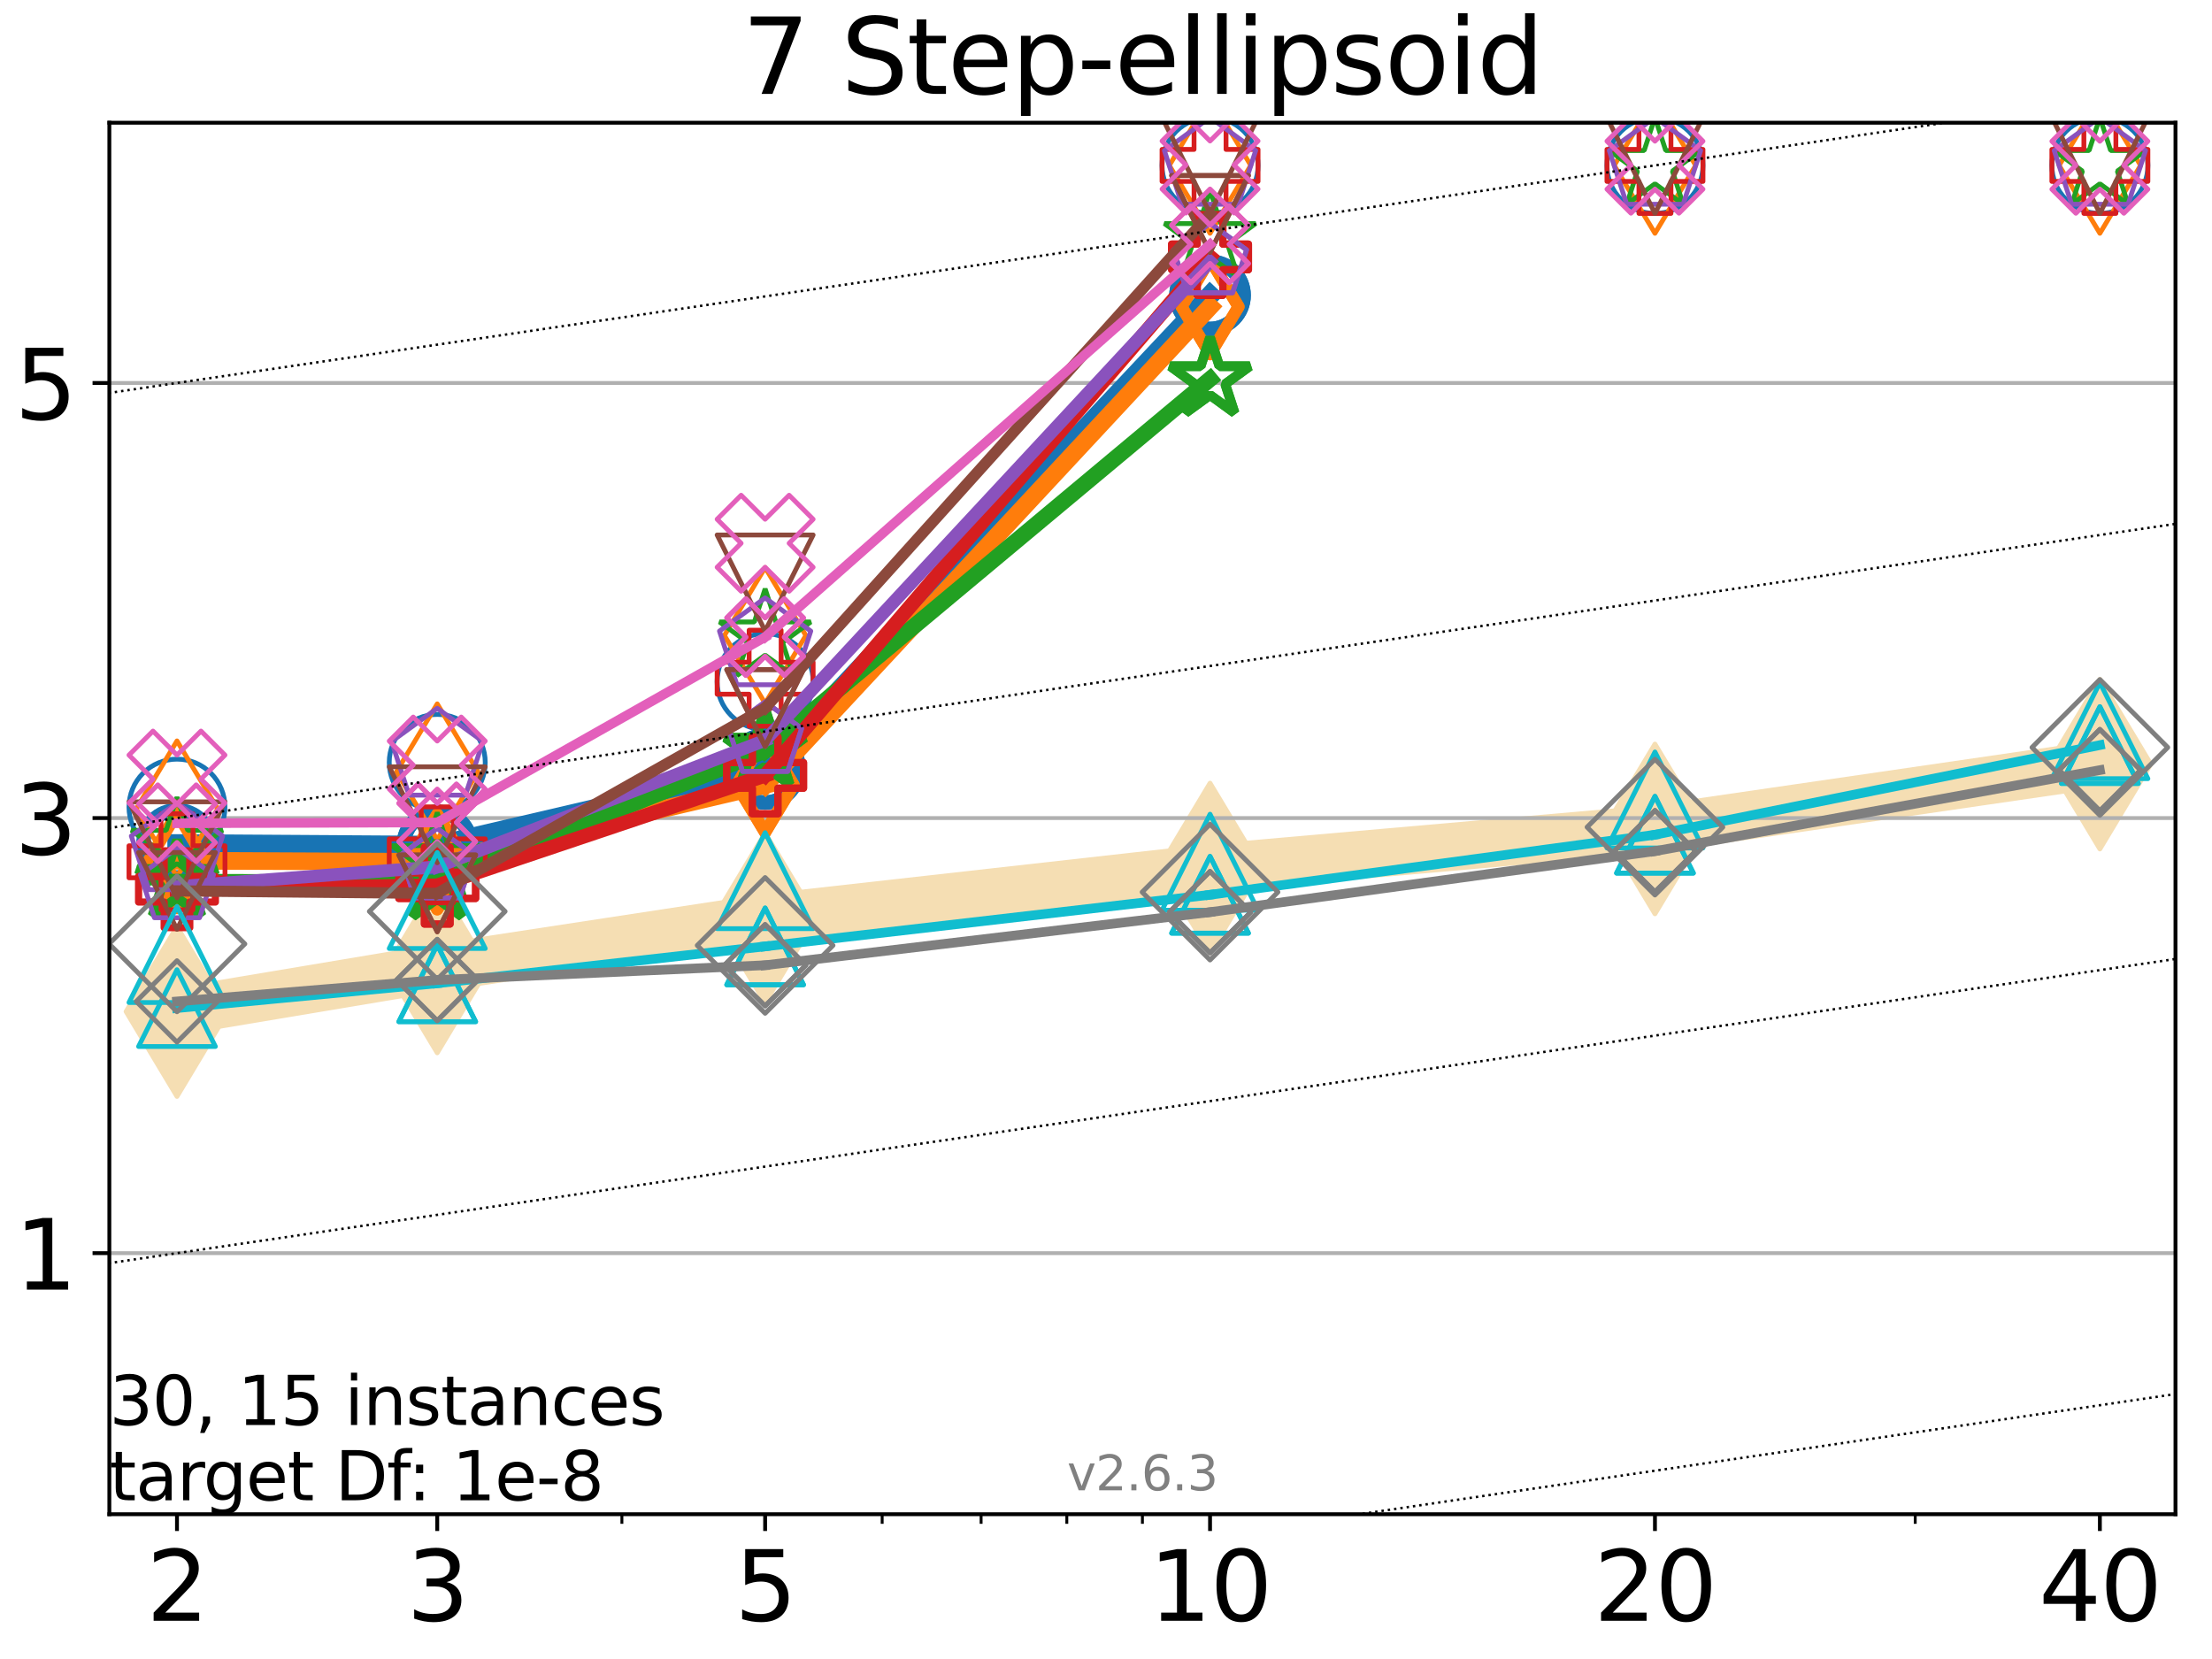 <?xml version="1.0" encoding="utf-8" standalone="no"?>
<!DOCTYPE svg PUBLIC "-//W3C//DTD SVG 1.1//EN"
  "http://www.w3.org/Graphics/SVG/1.1/DTD/svg11.dtd">
<svg xmlns:xlink="http://www.w3.org/1999/xlink" width="460.8pt" height="345.6pt" viewBox="0 0 460.8 345.6" xmlns="http://www.w3.org/2000/svg" version="1.1">
 <defs>
  <style type="text/css">*{stroke-linejoin: round; stroke-linecap: butt}</style>
 </defs>
 <g id="figure_1">
  <g id="patch_1">
   <path d="M 0 345.6 
L 460.8 345.6 
L 460.8 0 
L 0 0 
z
" style="fill: #ffffff"/>
  </g>
  <g id="axes_1">
   <g id="patch_2">
    <path d="M 22.78 315.44 
L 453.192 315.44 
L 453.192 25.56 
L 22.78 25.56 
z
" style="fill: #ffffff"/>
   </g>
   <g id="line2d_1">
    <path d="M 36.868 210.725 
L 91.085 201.641 
L 159.39 191.216 
L 252.074 180.826 
L 344.758 172.686 
L 437.443 159.18 
" clip-path="url(#p1c513822ce)" style="fill: none; stroke: #f5deb3; stroke-width: 10; stroke-linecap: square"/>
    <defs>
     <path id="mb905092d47" d="M -0 17.678 
L 10.607 0 
L 0 -17.678 
L -10.607 -0 
z
" style="stroke: #f5deb3; stroke-linejoin: miter"/>
    </defs>
    <g clip-path="url(#p1c513822ce)">
     <use xlink:href="#mb905092d47" x="36.868" y="210.725" style="fill: #f5deb3; stroke: #f5deb3; stroke-linejoin: miter"/>
     <use xlink:href="#mb905092d47" x="91.085" y="201.641" style="fill: #f5deb3; stroke: #f5deb3; stroke-linejoin: miter"/>
     <use xlink:href="#mb905092d47" x="159.39" y="191.216" style="fill: #f5deb3; stroke: #f5deb3; stroke-linejoin: miter"/>
     <use xlink:href="#mb905092d47" x="252.074" y="180.826" style="fill: #f5deb3; stroke: #f5deb3; stroke-linejoin: miter"/>
     <use xlink:href="#mb905092d47" x="344.758" y="172.686" style="fill: #f5deb3; stroke: #f5deb3; stroke-linejoin: miter"/>
     <use xlink:href="#mb905092d47" x="437.443" y="159.18" style="fill: #f5deb3; stroke: #f5deb3; stroke-linejoin: miter"/>
    </g>
   </g>
   <g id="matplotlib.axis_1">
    <g id="xtick_1">
     <g id="line2d_2">
      <defs>
       <path id="me131fc913e" d="M 0 0 
L 0 3.5 
" style="stroke: #000000; stroke-width: 0.8"/>
      </defs>
      <g>
       <use xlink:href="#me131fc913e" x="36.868" y="315.44" style="stroke: #000000; stroke-width: 0.8"/>
      </g>
     </g>
     <g id="text_1">
      <!-- 2 -->
      <g transform="translate(30.506 337.637) scale(0.2 -0.2)">
       <defs>
        <path id="DejaVuSans-32" d="M 1228 531 
L 3431 531 
L 3431 0 
L 469 0 
L 469 531 
Q 828 903 1448 1529 
Q 2069 2156 2228 2338 
Q 2531 2678 2651 2914 
Q 2772 3150 2772 3378 
Q 2772 3750 2511 3984 
Q 2250 4219 1831 4219 
Q 1534 4219 1204 4116 
Q 875 4013 500 3803 
L 500 4441 
Q 881 4594 1212 4672 
Q 1544 4750 1819 4750 
Q 2544 4750 2975 4387 
Q 3406 4025 3406 3419 
Q 3406 3131 3298 2873 
Q 3191 2616 2906 2266 
Q 2828 2175 2409 1742 
Q 1991 1309 1228 531 
z
" transform="scale(0.016)"/>
       </defs>
       <use xlink:href="#DejaVuSans-32"/>
      </g>
     </g>
    </g>
    <g id="xtick_2">
     <g id="line2d_3">
      <g>
       <use xlink:href="#me131fc913e" x="91.085" y="315.44" style="stroke: #000000; stroke-width: 0.8"/>
      </g>
     </g>
     <g id="text_2">
      <!-- 3 -->
      <g transform="translate(84.723 337.637) scale(0.2 -0.2)">
       <defs>
        <path id="DejaVuSans-33" d="M 2597 2516 
Q 3050 2419 3304 2112 
Q 3559 1806 3559 1356 
Q 3559 666 3084 287 
Q 2609 -91 1734 -91 
Q 1441 -91 1130 -33 
Q 819 25 488 141 
L 488 750 
Q 750 597 1062 519 
Q 1375 441 1716 441 
Q 2309 441 2620 675 
Q 2931 909 2931 1356 
Q 2931 1769 2642 2001 
Q 2353 2234 1838 2234 
L 1294 2234 
L 1294 2753 
L 1863 2753 
Q 2328 2753 2575 2939 
Q 2822 3125 2822 3475 
Q 2822 3834 2567 4026 
Q 2313 4219 1838 4219 
Q 1578 4219 1281 4162 
Q 984 4106 628 3988 
L 628 4550 
Q 988 4650 1302 4700 
Q 1616 4750 1894 4750 
Q 2613 4750 3031 4423 
Q 3450 4097 3450 3541 
Q 3450 3153 3228 2886 
Q 3006 2619 2597 2516 
z
" transform="scale(0.016)"/>
       </defs>
       <use xlink:href="#DejaVuSans-33"/>
      </g>
     </g>
    </g>
    <g id="xtick_3">
     <g id="line2d_4">
      <g>
       <use xlink:href="#me131fc913e" x="159.39" y="315.44" style="stroke: #000000; stroke-width: 0.8"/>
      </g>
     </g>
     <g id="text_3">
      <!-- 5 -->
      <g transform="translate(153.028 337.637) scale(0.2 -0.2)">
       <defs>
        <path id="DejaVuSans-35" d="M 691 4666 
L 3169 4666 
L 3169 4134 
L 1269 4134 
L 1269 2991 
Q 1406 3038 1543 3061 
Q 1681 3084 1819 3084 
Q 2600 3084 3056 2656 
Q 3513 2228 3513 1497 
Q 3513 744 3044 326 
Q 2575 -91 1722 -91 
Q 1428 -91 1123 -41 
Q 819 9 494 109 
L 494 744 
Q 775 591 1075 516 
Q 1375 441 1709 441 
Q 2250 441 2565 725 
Q 2881 1009 2881 1497 
Q 2881 1984 2565 2268 
Q 2250 2553 1709 2553 
Q 1456 2553 1204 2497 
Q 953 2441 691 2322 
L 691 4666 
z
" transform="scale(0.016)"/>
       </defs>
       <use xlink:href="#DejaVuSans-35"/>
      </g>
     </g>
    </g>
    <g id="xtick_4">
     <g id="line2d_5">
      <g>
       <use xlink:href="#me131fc913e" x="252.074" y="315.44" style="stroke: #000000; stroke-width: 0.8"/>
      </g>
     </g>
     <g id="text_4">
      <!-- 10 -->
      <g transform="translate(239.349 337.637) scale(0.2 -0.2)">
       <defs>
        <path id="DejaVuSans-31" d="M 794 531 
L 1825 531 
L 1825 4091 
L 703 3866 
L 703 4441 
L 1819 4666 
L 2450 4666 
L 2450 531 
L 3481 531 
L 3481 0 
L 794 0 
L 794 531 
z
" transform="scale(0.016)"/>
        <path id="DejaVuSans-30" d="M 2034 4250 
Q 1547 4250 1301 3770 
Q 1056 3291 1056 2328 
Q 1056 1369 1301 889 
Q 1547 409 2034 409 
Q 2525 409 2770 889 
Q 3016 1369 3016 2328 
Q 3016 3291 2770 3770 
Q 2525 4250 2034 4250 
z
M 2034 4750 
Q 2819 4750 3233 4129 
Q 3647 3509 3647 2328 
Q 3647 1150 3233 529 
Q 2819 -91 2034 -91 
Q 1250 -91 836 529 
Q 422 1150 422 2328 
Q 422 3509 836 4129 
Q 1250 4750 2034 4750 
z
" transform="scale(0.016)"/>
       </defs>
       <use xlink:href="#DejaVuSans-31"/>
       <use xlink:href="#DejaVuSans-30" x="63.623"/>
      </g>
     </g>
    </g>
    <g id="xtick_5">
     <g id="line2d_6">
      <g>
       <use xlink:href="#me131fc913e" x="344.758" y="315.44" style="stroke: #000000; stroke-width: 0.8"/>
      </g>
     </g>
     <g id="text_5">
      <!-- 20 -->
      <g transform="translate(332.033 337.637) scale(0.2 -0.2)">
       <use xlink:href="#DejaVuSans-32"/>
       <use xlink:href="#DejaVuSans-30" x="63.623"/>
      </g>
     </g>
    </g>
    <g id="xtick_6">
     <g id="line2d_7">
      <g>
       <use xlink:href="#me131fc913e" x="437.443" y="315.44" style="stroke: #000000; stroke-width: 0.8"/>
      </g>
     </g>
     <g id="text_6">
      <!-- 40 -->
      <g transform="translate(424.718 337.637) scale(0.2 -0.2)">
       <defs>
        <path id="DejaVuSans-34" d="M 2419 4116 
L 825 1625 
L 2419 1625 
L 2419 4116 
z
M 2253 4666 
L 3047 4666 
L 3047 1625 
L 3713 1625 
L 3713 1100 
L 3047 1100 
L 3047 0 
L 2419 0 
L 2419 1100 
L 313 1100 
L 313 1709 
L 2253 4666 
z
" transform="scale(0.016)"/>
       </defs>
       <use xlink:href="#DejaVuSans-34"/>
       <use xlink:href="#DejaVuSans-30" x="63.623"/>
      </g>
     </g>
    </g>
    <g id="xtick_7">
     <g id="line2d_8">
      <defs>
       <path id="m5e07e4f5fb" d="M 0 0 
L 0 2 
" style="stroke: #000000; stroke-width: 0.6"/>
      </defs>
      <g>
       <use xlink:href="#m5e07e4f5fb" x="129.552" y="315.44" style="stroke: #000000; stroke-width: 0.6"/>
      </g>
     </g>
    </g>
    <g id="xtick_8">
     <g id="line2d_9">
      <g>
       <use xlink:href="#m5e07e4f5fb" x="183.769" y="315.44" style="stroke: #000000; stroke-width: 0.6"/>
      </g>
     </g>
    </g>
    <g id="xtick_9">
     <g id="line2d_10">
      <g>
       <use xlink:href="#m5e07e4f5fb" x="204.381" y="315.44" style="stroke: #000000; stroke-width: 0.6"/>
      </g>
     </g>
    </g>
    <g id="xtick_10">
     <g id="line2d_11">
      <g>
       <use xlink:href="#m5e07e4f5fb" x="222.237" y="315.44" style="stroke: #000000; stroke-width: 0.6"/>
      </g>
     </g>
    </g>
    <g id="xtick_11">
     <g id="line2d_12">
      <g>
       <use xlink:href="#m5e07e4f5fb" x="237.986" y="315.44" style="stroke: #000000; stroke-width: 0.6"/>
      </g>
     </g>
    </g>
    <g id="xtick_12">
     <g id="line2d_13">
      <g>
       <use xlink:href="#m5e07e4f5fb" x="398.975" y="315.44" style="stroke: #000000; stroke-width: 0.6"/>
      </g>
     </g>
    </g>
   </g>
   <g id="matplotlib.axis_2">
    <g id="ytick_1">
     <g id="line2d_14">
      <path d="M 22.78 261.057 
L 453.192 261.057 
" clip-path="url(#p1c513822ce)" style="fill: none; stroke: #b0b0b0; stroke-width: 0.8; stroke-linecap: square"/>
     </g>
     <g id="line2d_15">
      <defs>
       <path id="m2b46c79192" d="M 0 0 
L -3.5 0 
" style="stroke: #000000; stroke-width: 0.8"/>
      </defs>
      <g>
       <use xlink:href="#m2b46c79192" x="22.78" y="261.057" style="stroke: #000000; stroke-width: 0.8"/>
      </g>
     </g>
     <g id="text_7">
      <!-- 1 -->
      <g transform="translate(3.055 268.655) scale(0.2 -0.2)">
       <use xlink:href="#DejaVuSans-31"/>
      </g>
     </g>
    </g>
    <g id="ytick_2">
     <g id="line2d_16">
      <path d="M 22.78 170.418 
L 453.192 170.418 
" clip-path="url(#p1c513822ce)" style="fill: none; stroke: #b0b0b0; stroke-width: 0.8; stroke-linecap: square"/>
     </g>
     <g id="line2d_17">
      <g>
       <use xlink:href="#m2b46c79192" x="22.78" y="170.418" style="stroke: #000000; stroke-width: 0.8"/>
      </g>
     </g>
     <g id="text_8">
      <!-- 3 -->
      <g transform="translate(3.055 178.016) scale(0.2 -0.2)">
       <use xlink:href="#DejaVuSans-33"/>
      </g>
     </g>
    </g>
    <g id="ytick_3">
     <g id="line2d_18">
      <path d="M 22.78 79.779 
L 453.192 79.779 
" clip-path="url(#p1c513822ce)" style="fill: none; stroke: #b0b0b0; stroke-width: 0.8; stroke-linecap: square"/>
     </g>
     <g id="line2d_19">
      <g>
       <use xlink:href="#m2b46c79192" x="22.78" y="79.779" style="stroke: #000000; stroke-width: 0.8"/>
      </g>
     </g>
     <g id="text_9">
      <!-- 5 -->
      <g transform="translate(3.055 87.377) scale(0.2 -0.2)">
       <use xlink:href="#DejaVuSans-35"/>
      </g>
     </g>
    </g>
   </g>
   <g id="line2d_20">
    <path d="M 36.868 175.777 
L 91.085 176.115 
" clip-path="url(#p1c513822ce)" style="fill: none; stroke: #1874b4; stroke-width: 4; stroke-linecap: square"/>
    <defs>
     <path id="mc966e27b09" d="M 0 7 
C 1.856 7 3.637 6.262 4.95 4.95 
C 6.262 3.637 7 1.856 7 0 
C 7 -1.856 6.262 -3.637 4.95 -4.95 
C 3.637 -6.262 1.856 -7 0 -7 
C -1.856 -7 -3.637 -6.262 -4.95 -4.95 
C -6.262 -3.637 -7 -1.856 -7 0 
C -7 1.856 -6.262 3.637 -4.95 4.95 
C -3.637 6.262 -1.856 7 0 7 
z
" style="stroke: #1874b4; stroke-width: 3"/>
    </defs>
    <g clip-path="url(#p1c513822ce)">
     <use xlink:href="#mc966e27b09" x="36.868" y="175.777" style="fill-opacity: 0; stroke: #1874b4; stroke-width: 3"/>
     <use xlink:href="#mc966e27b09" x="91.085" y="176.115" style="fill-opacity: 0; stroke: #1874b4; stroke-width: 3"/>
    </g>
   </g>
   <g id="line2d_21">
    <path d="M 91.085 176.115 
L 159.39 160.177 
" clip-path="url(#p1c513822ce)" style="fill: none; stroke: #1874b4; stroke-width: 4; stroke-linecap: square"/>
    <g clip-path="url(#p1c513822ce)">
     <use xlink:href="#mc966e27b09" x="91.085" y="176.115" style="fill-opacity: 0; stroke: #1874b4; stroke-width: 3"/>
     <use xlink:href="#mc966e27b09" x="159.39" y="160.177" style="fill-opacity: 0; stroke: #1874b4; stroke-width: 3"/>
    </g>
   </g>
   <g id="line2d_22">
    <path d="M 159.39 160.177 
L 252.074 61.518 
" clip-path="url(#p1c513822ce)" style="fill: none; stroke: #1874b4; stroke-width: 4; stroke-linecap: square"/>
    <g clip-path="url(#p1c513822ce)">
     <use xlink:href="#mc966e27b09" x="159.39" y="160.177" style="fill-opacity: 0; stroke: #1874b4; stroke-width: 3"/>
     <use xlink:href="#mc966e27b09" x="252.074" y="61.518" style="fill-opacity: 0; stroke: #1874b4; stroke-width: 3"/>
    </g>
   </g>
   <g id="line2d_23">
    <path d="M 252.074 61.518 
" clip-path="url(#p1c513822ce)" style="fill: none; stroke: #1874b4; stroke-width: 4; stroke-linecap: square"/>
    <g clip-path="url(#p1c513822ce)">
     <use xlink:href="#mc966e27b09" x="252.074" y="61.518" style="fill-opacity: 0; stroke: #1874b4; stroke-width: 3"/>
    </g>
   </g>
   <g id="line2d_24"/>
   <g id="line2d_25">
    <defs>
     <path id="m78e13d128f" d="M 0 10 
C 2.652 10 5.196 8.946 7.071 7.071 
C 8.946 5.196 10 2.652 10 0 
C 10 -2.652 8.946 -5.196 7.071 -7.071 
C 5.196 -8.946 2.652 -10 0 -10 
C -2.652 -10 -5.196 -8.946 -7.071 -7.071 
C -8.946 -5.196 -10 -2.652 -10 0 
C -10 2.652 -8.946 5.196 -7.071 7.071 
C -5.196 8.946 -2.652 10 0 10 
z
" style="stroke: #1874b4"/>
    </defs>
    <g clip-path="url(#p1c513822ce)">
     <use xlink:href="#m78e13d128f" x="36.868" y="168.143" style="fill-opacity: 0; stroke: #1874b4"/>
     <use xlink:href="#m78e13d128f" x="91.085" y="158.827" style="fill-opacity: 0; stroke: #1874b4"/>
     <use xlink:href="#m78e13d128f" x="159.39" y="141.991" style="fill-opacity: 0; stroke: #1874b4"/>
     <use xlink:href="#m78e13d128f" x="252.074" y="34.459" style="fill-opacity: 0; stroke: #1874b4"/>
     <use xlink:href="#m78e13d128f" x="344.758" y="34.459" style="fill-opacity: 0; stroke: #1874b4"/>
     <use xlink:href="#m78e13d128f" x="437.443" y="34.459" style="fill-opacity: 0; stroke: #1874b4"/>
    </g>
   </g>
   <g id="line2d_26">
    <path d="M 36.868 179.3 
L 91.085 179.543 
" clip-path="url(#p1c513822ce)" style="fill: none; stroke: #ff7d0b; stroke-width: 3.667; stroke-linecap: square"/>
    <defs>
     <path id="m56329e3eb7" d="M -0 9.899 
L 5.94 0 
L 0 -9.899 
L -5.94 -0 
z
" style="stroke: #ff7d0b; stroke-width: 2.5; stroke-linejoin: miter"/>
    </defs>
    <g clip-path="url(#p1c513822ce)">
     <use xlink:href="#m56329e3eb7" x="36.868" y="179.3" style="fill-opacity: 0; stroke: #ff7d0b; stroke-width: 2.5; stroke-linejoin: miter"/>
     <use xlink:href="#m56329e3eb7" x="91.085" y="179.543" style="fill-opacity: 0; stroke: #ff7d0b; stroke-width: 2.5; stroke-linejoin: miter"/>
    </g>
   </g>
   <g id="line2d_27">
    <path d="M 91.085 179.543 
L 159.39 163.512 
" clip-path="url(#p1c513822ce)" style="fill: none; stroke: #ff7d0b; stroke-width: 3.667; stroke-linecap: square"/>
    <g clip-path="url(#p1c513822ce)">
     <use xlink:href="#m56329e3eb7" x="91.085" y="179.543" style="fill-opacity: 0; stroke: #ff7d0b; stroke-width: 2.5; stroke-linejoin: miter"/>
     <use xlink:href="#m56329e3eb7" x="159.39" y="163.512" style="fill-opacity: 0; stroke: #ff7d0b; stroke-width: 2.5; stroke-linejoin: miter"/>
    </g>
   </g>
   <g id="line2d_28">
    <path d="M 159.39 163.512 
L 252.074 63.899 
" clip-path="url(#p1c513822ce)" style="fill: none; stroke: #ff7d0b; stroke-width: 3.667; stroke-linecap: square"/>
    <g clip-path="url(#p1c513822ce)">
     <use xlink:href="#m56329e3eb7" x="159.39" y="163.512" style="fill-opacity: 0; stroke: #ff7d0b; stroke-width: 2.5; stroke-linejoin: miter"/>
     <use xlink:href="#m56329e3eb7" x="252.074" y="63.899" style="fill-opacity: 0; stroke: #ff7d0b; stroke-width: 2.5; stroke-linejoin: miter"/>
    </g>
   </g>
   <g id="line2d_29">
    <path d="M 252.074 63.899 
" clip-path="url(#p1c513822ce)" style="fill: none; stroke: #ff7d0b; stroke-width: 3.667; stroke-linecap: square"/>
    <g clip-path="url(#p1c513822ce)">
     <use xlink:href="#m56329e3eb7" x="252.074" y="63.899" style="fill-opacity: 0; stroke: #ff7d0b; stroke-width: 2.5; stroke-linejoin: miter"/>
    </g>
   </g>
   <g id="line2d_30"/>
   <g id="line2d_31">
    <defs>
     <path id="m7aca3793dd" d="M -0 14.142 
L 8.485 0 
L -0 -14.142 
L -8.485 -0 
z
" style="stroke: #ff7d0b; stroke-linejoin: miter"/>
    </defs>
    <g clip-path="url(#p1c513822ce)">
     <use xlink:href="#m7aca3793dd" x="36.868" y="168.488" style="fill-opacity: 0; stroke: #ff7d0b; stroke-linejoin: miter"/>
     <use xlink:href="#m7aca3793dd" x="91.085" y="160.769" style="fill-opacity: 0; stroke: #ff7d0b; stroke-linejoin: miter"/>
     <use xlink:href="#m7aca3793dd" x="159.39" y="132.377" style="fill-opacity: 0; stroke: #ff7d0b; stroke-linejoin: miter"/>
     <use xlink:href="#m7aca3793dd" x="252.074" y="34.459" style="fill-opacity: 0; stroke: #ff7d0b; stroke-linejoin: miter"/>
     <use xlink:href="#m7aca3793dd" x="344.758" y="34.459" style="fill-opacity: 0; stroke: #ff7d0b; stroke-linejoin: miter"/>
     <use xlink:href="#m7aca3793dd" x="437.443" y="34.459" style="fill-opacity: 0; stroke: #ff7d0b; stroke-linejoin: miter"/>
    </g>
   </g>
   <g id="line2d_32">
    <path d="M 36.868 183.699 
L 91.085 183.875 
" clip-path="url(#p1c513822ce)" style="fill: none; stroke: #22a022; stroke-width: 3.333; stroke-linecap: square"/>
    <defs>
     <path id="m487076b89d" d="M 0 -8.7 
L -1.953 -2.688 
L -8.274 -2.688 
L -3.16 1.027 
L -5.114 7.038 
L -0 3.323 
L 5.114 7.038 
L 3.16 1.027 
L 8.274 -2.688 
L 1.953 -2.688 
z
" style="stroke: #22a022; stroke-width: 2; stroke-linejoin: bevel"/>
    </defs>
    <g clip-path="url(#p1c513822ce)">
     <use xlink:href="#m487076b89d" x="36.868" y="183.699" style="fill-opacity: 0; stroke: #22a022; stroke-width: 2; stroke-linejoin: bevel"/>
     <use xlink:href="#m487076b89d" x="91.085" y="183.875" style="fill-opacity: 0; stroke: #22a022; stroke-width: 2; stroke-linejoin: bevel"/>
    </g>
   </g>
   <g id="line2d_33">
    <path d="M 91.085 183.875 
L 159.39 156.361 
" clip-path="url(#p1c513822ce)" style="fill: none; stroke: #22a022; stroke-width: 3.333; stroke-linecap: square"/>
    <g clip-path="url(#p1c513822ce)">
     <use xlink:href="#m487076b89d" x="91.085" y="183.875" style="fill-opacity: 0; stroke: #22a022; stroke-width: 2; stroke-linejoin: bevel"/>
     <use xlink:href="#m487076b89d" x="159.39" y="156.361" style="fill-opacity: 0; stroke: #22a022; stroke-width: 2; stroke-linejoin: bevel"/>
    </g>
   </g>
   <g id="line2d_34">
    <path d="M 159.39 156.361 
L 252.074 78.974 
" clip-path="url(#p1c513822ce)" style="fill: none; stroke: #22a022; stroke-width: 3.333; stroke-linecap: square"/>
    <g clip-path="url(#p1c513822ce)">
     <use xlink:href="#m487076b89d" x="159.39" y="156.361" style="fill-opacity: 0; stroke: #22a022; stroke-width: 2; stroke-linejoin: bevel"/>
     <use xlink:href="#m487076b89d" x="252.074" y="78.974" style="fill-opacity: 0; stroke: #22a022; stroke-width: 2; stroke-linejoin: bevel"/>
    </g>
   </g>
   <g id="line2d_35">
    <path d="M 252.074 78.974 
" clip-path="url(#p1c513822ce)" style="fill: none; stroke: #22a022; stroke-width: 3.333; stroke-linecap: square"/>
    <g clip-path="url(#p1c513822ce)">
     <use xlink:href="#m487076b89d" x="252.074" y="78.974" style="fill-opacity: 0; stroke: #22a022; stroke-width: 2; stroke-linejoin: bevel"/>
    </g>
   </g>
   <g id="line2d_36"/>
   <g id="line2d_37">
    <defs>
     <path id="m3d1445e129" d="M 0 -10 
L -2.245 -3.09 
L -9.511 -3.09 
L -3.633 1.18 
L -5.878 8.09 
L -0 3.82 
L 5.878 8.09 
L 3.633 1.18 
L 9.511 -3.09 
L 2.245 -3.09 
z
" style="stroke: #22a022; stroke-linejoin: bevel"/>
    </defs>
    <g clip-path="url(#p1c513822ce)">
     <use xlink:href="#m3d1445e129" x="36.868" y="176.067" style="fill-opacity: 0; stroke: #22a022; stroke-linejoin: bevel"/>
     <use xlink:href="#m3d1445e129" x="91.085" y="179.253" style="fill-opacity: 0; stroke: #22a022; stroke-linejoin: bevel"/>
     <use xlink:href="#m3d1445e129" x="159.39" y="132.655" style="fill-opacity: 0; stroke: #22a022; stroke-linejoin: bevel"/>
     <use xlink:href="#m3d1445e129" x="252.074" y="49.66" style="fill-opacity: 0; stroke: #22a022; stroke-linejoin: bevel"/>
     <use xlink:href="#m3d1445e129" x="344.758" y="34.459" style="fill-opacity: 0; stroke: #22a022; stroke-linejoin: bevel"/>
     <use xlink:href="#m3d1445e129" x="437.443" y="34.459" style="fill-opacity: 0; stroke: #22a022; stroke-linejoin: bevel"/>
    </g>
   </g>
   <g id="line2d_38">
    <path d="M 36.868 185.246 
L 91.085 184.496 
" clip-path="url(#p1c513822ce)" style="fill: none; stroke: #d61e1f; stroke-width: 3; stroke-linecap: square"/>
    <defs>
     <path id="m82ef856cf3" d="M -2.667 8 
L 2.667 8 
L 2.667 2.667 
L 8 2.667 
L 8 -2.667 
L 2.667 -2.667 
L 2.667 -8 
L -2.667 -8 
L -2.667 -2.667 
L -8 -2.667 
L -8 2.667 
L -2.667 2.667 
z
" style="stroke: #d61e1f; stroke-width: 1.5; stroke-linejoin: miter"/>
    </defs>
    <g clip-path="url(#p1c513822ce)">
     <use xlink:href="#m82ef856cf3" x="36.868" y="185.246" style="fill-opacity: 0; stroke: #d61e1f; stroke-width: 1.5; stroke-linejoin: miter"/>
     <use xlink:href="#m82ef856cf3" x="91.085" y="184.496" style="fill-opacity: 0; stroke: #d61e1f; stroke-width: 1.5; stroke-linejoin: miter"/>
    </g>
   </g>
   <g id="line2d_39">
    <path d="M 91.085 184.496 
L 159.39 161.527 
" clip-path="url(#p1c513822ce)" style="fill: none; stroke: #d61e1f; stroke-width: 3; stroke-linecap: square"/>
    <g clip-path="url(#p1c513822ce)">
     <use xlink:href="#m82ef856cf3" x="91.085" y="184.496" style="fill-opacity: 0; stroke: #d61e1f; stroke-width: 1.5; stroke-linejoin: miter"/>
     <use xlink:href="#m82ef856cf3" x="159.39" y="161.527" style="fill-opacity: 0; stroke: #d61e1f; stroke-width: 1.5; stroke-linejoin: miter"/>
    </g>
   </g>
   <g id="line2d_40">
    <path d="M 159.39 161.527 
L 252.074 53.52 
" clip-path="url(#p1c513822ce)" style="fill: none; stroke: #d61e1f; stroke-width: 3; stroke-linecap: square"/>
    <g clip-path="url(#p1c513822ce)">
     <use xlink:href="#m82ef856cf3" x="159.39" y="161.527" style="fill-opacity: 0; stroke: #d61e1f; stroke-width: 1.5; stroke-linejoin: miter"/>
     <use xlink:href="#m82ef856cf3" x="252.074" y="53.52" style="fill-opacity: 0; stroke: #d61e1f; stroke-width: 1.5; stroke-linejoin: miter"/>
    </g>
   </g>
   <g id="line2d_41">
    <path d="M 252.074 53.52 
" clip-path="url(#p1c513822ce)" style="fill: none; stroke: #d61e1f; stroke-width: 3; stroke-linecap: square"/>
    <g clip-path="url(#p1c513822ce)">
     <use xlink:href="#m82ef856cf3" x="252.074" y="53.52" style="fill-opacity: 0; stroke: #d61e1f; stroke-width: 1.5; stroke-linejoin: miter"/>
    </g>
   </g>
   <g id="line2d_42"/>
   <g id="line2d_43">
    <defs>
     <path id="m7594c7305d" d="M -3.333 10 
L 3.333 10 
L 3.333 3.333 
L 10 3.333 
L 10 -3.333 
L 3.333 -3.333 
L 3.333 -10 
L -3.333 -10 
L -3.333 -3.333 
L -10 -3.333 
L -10 3.333 
L -3.333 3.333 
z
" style="stroke: #d61e1f; stroke-linejoin: miter"/>
    </defs>
    <g clip-path="url(#p1c513822ce)">
     <use xlink:href="#m7594c7305d" x="36.868" y="179.527" style="fill-opacity: 0; stroke: #d61e1f; stroke-linejoin: miter"/>
     <use xlink:href="#m7594c7305d" x="91.085" y="178.086" style="fill-opacity: 0; stroke: #d61e1f; stroke-linejoin: miter"/>
     <use xlink:href="#m7594c7305d" x="159.39" y="141.284" style="fill-opacity: 0; stroke: #d61e1f; stroke-linejoin: miter"/>
     <use xlink:href="#m7594c7305d" x="252.074" y="34.459" style="fill-opacity: 0; stroke: #d61e1f; stroke-linejoin: miter"/>
     <use xlink:href="#m7594c7305d" x="344.758" y="34.459" style="fill-opacity: 0; stroke: #d61e1f; stroke-linejoin: miter"/>
     <use xlink:href="#m7594c7305d" x="437.443" y="34.459" style="fill-opacity: 0; stroke: #d61e1f; stroke-linejoin: miter"/>
    </g>
   </g>
   <g id="line2d_44">
    <path d="M 36.868 184.703 
L 91.085 180.572 
" clip-path="url(#p1c513822ce)" style="fill: none; stroke: #8a52bd; stroke-width: 2.667; stroke-linecap: square"/>
    <defs>
     <path id="mec9c952a0c" d="M 0 -8 
L -7.608 -2.472 
L -4.702 6.472 
L 4.702 6.472 
L 7.608 -2.472 
z
" style="stroke: #8a52bd; stroke-linejoin: miter"/>
    </defs>
    <g clip-path="url(#p1c513822ce)">
     <use xlink:href="#mec9c952a0c" x="36.868" y="184.703" style="fill-opacity: 0; stroke: #8a52bd; stroke-linejoin: miter"/>
     <use xlink:href="#mec9c952a0c" x="91.085" y="180.572" style="fill-opacity: 0; stroke: #8a52bd; stroke-linejoin: miter"/>
    </g>
   </g>
   <g id="line2d_45">
    <path d="M 91.085 180.572 
L 159.39 154.217 
" clip-path="url(#p1c513822ce)" style="fill: none; stroke: #8a52bd; stroke-width: 2.667; stroke-linecap: square"/>
    <g clip-path="url(#p1c513822ce)">
     <use xlink:href="#mec9c952a0c" x="91.085" y="180.572" style="fill-opacity: 0; stroke: #8a52bd; stroke-linejoin: miter"/>
     <use xlink:href="#mec9c952a0c" x="159.39" y="154.217" style="fill-opacity: 0; stroke: #8a52bd; stroke-linejoin: miter"/>
    </g>
   </g>
   <g id="line2d_46">
    <path d="M 159.39 154.217 
L 252.074 54.513 
" clip-path="url(#p1c513822ce)" style="fill: none; stroke: #8a52bd; stroke-width: 2.667; stroke-linecap: square"/>
    <g clip-path="url(#p1c513822ce)">
     <use xlink:href="#mec9c952a0c" x="159.39" y="154.217" style="fill-opacity: 0; stroke: #8a52bd; stroke-linejoin: miter"/>
     <use xlink:href="#mec9c952a0c" x="252.074" y="54.513" style="fill-opacity: 0; stroke: #8a52bd; stroke-linejoin: miter"/>
    </g>
   </g>
   <g id="line2d_47">
    <path d="M 252.074 54.513 
" clip-path="url(#p1c513822ce)" style="fill: none; stroke: #8a52bd; stroke-width: 2.667; stroke-linecap: square"/>
    <g clip-path="url(#p1c513822ce)">
     <use xlink:href="#mec9c952a0c" x="252.074" y="54.513" style="fill-opacity: 0; stroke: #8a52bd; stroke-linejoin: miter"/>
    </g>
   </g>
   <g id="line2d_48"/>
   <g id="line2d_49">
    <defs>
     <path id="m259089528d" d="M 0 -10 
L -9.511 -3.09 
L -5.878 8.09 
L 5.878 8.09 
L 9.511 -3.09 
z
" style="stroke: #8a52bd; stroke-linejoin: miter"/>
    </defs>
    <g clip-path="url(#p1c513822ce)">
     <use xlink:href="#m259089528d" x="36.868" y="177.242" style="fill-opacity: 0; stroke: #8a52bd; stroke-linejoin: miter"/>
     <use xlink:href="#m259089528d" x="91.085" y="157.551" style="fill-opacity: 0; stroke: #8a52bd; stroke-linejoin: miter"/>
     <use xlink:href="#m259089528d" x="159.39" y="134.556" style="fill-opacity: 0; stroke: #8a52bd; stroke-linejoin: miter"/>
     <use xlink:href="#m259089528d" x="252.074" y="34.459" style="fill-opacity: 0; stroke: #8a52bd; stroke-linejoin: miter"/>
     <use xlink:href="#m259089528d" x="344.758" y="34.459" style="fill-opacity: 0; stroke: #8a52bd; stroke-linejoin: miter"/>
     <use xlink:href="#m259089528d" x="437.443" y="34.459" style="fill-opacity: 0; stroke: #8a52bd; stroke-linejoin: miter"/>
    </g>
   </g>
   <g id="line2d_50">
    <path d="M 36.868 185.589 
L 91.085 186.109 
" clip-path="url(#p1c513822ce)" style="fill: none; stroke: #8c493c; stroke-width: 2.333; stroke-linecap: square"/>
    <defs>
     <path id="m3829416b09" d="M -0 8 
L 8 -8 
L -8 -8 
z
" style="stroke: #8c493c; stroke-linejoin: miter"/>
    </defs>
    <g clip-path="url(#p1c513822ce)">
     <use xlink:href="#m3829416b09" x="36.868" y="185.589" style="fill-opacity: 0; stroke: #8c493c; stroke-linejoin: miter"/>
     <use xlink:href="#m3829416b09" x="91.085" y="186.109" style="fill-opacity: 0; stroke: #8c493c; stroke-linejoin: miter"/>
    </g>
   </g>
   <g id="line2d_51">
    <path d="M 91.085 186.109 
L 159.39 147.486 
" clip-path="url(#p1c513822ce)" style="fill: none; stroke: #8c493c; stroke-width: 2.333; stroke-linecap: square"/>
    <g clip-path="url(#p1c513822ce)">
     <use xlink:href="#m3829416b09" x="91.085" y="186.109" style="fill-opacity: 0; stroke: #8c493c; stroke-linejoin: miter"/>
     <use xlink:href="#m3829416b09" x="159.39" y="147.486" style="fill-opacity: 0; stroke: #8c493c; stroke-linejoin: miter"/>
    </g>
   </g>
   <g id="line2d_52">
    <path d="M 159.39 147.486 
L 252.074 44.57 
" clip-path="url(#p1c513822ce)" style="fill: none; stroke: #8c493c; stroke-width: 2.333; stroke-linecap: square"/>
    <g clip-path="url(#p1c513822ce)">
     <use xlink:href="#m3829416b09" x="159.39" y="147.486" style="fill-opacity: 0; stroke: #8c493c; stroke-linejoin: miter"/>
     <use xlink:href="#m3829416b09" x="252.074" y="44.57" style="fill-opacity: 0; stroke: #8c493c; stroke-linejoin: miter"/>
    </g>
   </g>
   <g id="line2d_53">
    <path d="M 252.074 44.57 
" clip-path="url(#p1c513822ce)" style="fill: none; stroke: #8c493c; stroke-width: 2.333; stroke-linecap: square"/>
    <g clip-path="url(#p1c513822ce)">
     <use xlink:href="#m3829416b09" x="252.074" y="44.57" style="fill-opacity: 0; stroke: #8c493c; stroke-linejoin: miter"/>
    </g>
   </g>
   <g id="line2d_54"/>
   <g id="line2d_55">
    <defs>
     <path id="m3de5b1aeda" d="M -0 10 
L 10 -10 
L -10 -10 
z
" style="stroke: #8c493c; stroke-linejoin: miter"/>
    </defs>
    <g clip-path="url(#p1c513822ce)">
     <use xlink:href="#m3de5b1aeda" x="36.868" y="177.034" style="fill-opacity: 0; stroke: #8c493c; stroke-linejoin: miter"/>
     <use xlink:href="#m3de5b1aeda" x="91.085" y="169.734" style="fill-opacity: 0; stroke: #8c493c; stroke-linejoin: miter"/>
     <use xlink:href="#m3de5b1aeda" x="159.39" y="121.442" style="fill-opacity: 0; stroke: #8c493c; stroke-linejoin: miter"/>
     <use xlink:href="#m3de5b1aeda" x="252.074" y="34.459" style="fill-opacity: 0; stroke: #8c493c; stroke-linejoin: miter"/>
     <use xlink:href="#m3de5b1aeda" x="344.758" y="34.459" style="fill-opacity: 0; stroke: #8c493c; stroke-linejoin: miter"/>
     <use xlink:href="#m3de5b1aeda" x="437.443" y="34.459" style="fill-opacity: 0; stroke: #8c493c; stroke-linejoin: miter"/>
    </g>
   </g>
   <g id="line2d_56">
    <path d="M 36.868 171.502 
L 91.085 171.339 
" clip-path="url(#p1c513822ce)" style="fill: none; stroke: #e35fbb; stroke-width: 2; stroke-linecap: square"/>
    <defs>
     <path id="md168fc5a81" d="M -4 8 
L 0 4 
L 4 8 
L 8 4 
L 4 0 
L 8 -4 
L 4 -8 
L 0 -4 
L -4 -8 
L -8 -4 
L -4 0 
L -8 4 
z
" style="stroke: #e35fbb; stroke-linejoin: miter"/>
    </defs>
    <g clip-path="url(#p1c513822ce)">
     <use xlink:href="#md168fc5a81" x="36.868" y="171.502" style="fill-opacity: 0; stroke: #e35fbb; stroke-linejoin: miter"/>
     <use xlink:href="#md168fc5a81" x="91.085" y="171.339" style="fill-opacity: 0; stroke: #e35fbb; stroke-linejoin: miter"/>
    </g>
   </g>
   <g id="line2d_57">
    <path d="M 91.085 171.339 
L 159.39 132.717 
" clip-path="url(#p1c513822ce)" style="fill: none; stroke: #e35fbb; stroke-width: 2; stroke-linecap: square"/>
    <g clip-path="url(#p1c513822ce)">
     <use xlink:href="#md168fc5a81" x="91.085" y="171.339" style="fill-opacity: 0; stroke: #e35fbb; stroke-linejoin: miter"/>
     <use xlink:href="#md168fc5a81" x="159.39" y="132.717" style="fill-opacity: 0; stroke: #e35fbb; stroke-linejoin: miter"/>
    </g>
   </g>
   <g id="line2d_58">
    <path d="M 159.39 132.717 
L 252.074 50.901 
" clip-path="url(#p1c513822ce)" style="fill: none; stroke: #e35fbb; stroke-width: 2; stroke-linecap: square"/>
    <g clip-path="url(#p1c513822ce)">
     <use xlink:href="#md168fc5a81" x="159.39" y="132.717" style="fill-opacity: 0; stroke: #e35fbb; stroke-linejoin: miter"/>
     <use xlink:href="#md168fc5a81" x="252.074" y="50.901" style="fill-opacity: 0; stroke: #e35fbb; stroke-linejoin: miter"/>
    </g>
   </g>
   <g id="line2d_59">
    <path d="M 252.074 50.901 
" clip-path="url(#p1c513822ce)" style="fill: none; stroke: #e35fbb; stroke-width: 2; stroke-linecap: square"/>
    <g clip-path="url(#p1c513822ce)">
     <use xlink:href="#md168fc5a81" x="252.074" y="50.901" style="fill-opacity: 0; stroke: #e35fbb; stroke-linejoin: miter"/>
    </g>
   </g>
   <g id="line2d_60"/>
   <g id="line2d_61">
    <defs>
     <path id="m2c9ef28df1" d="M -5 10 
L 0 5 
L 5 10 
L 10 5 
L 5 0 
L 10 -5 
L 5 -10 
L 0 -5 
L -5 -10 
L -10 -5 
L -5 0 
L -10 5 
z
" style="stroke: #e35fbb; stroke-linejoin: miter"/>
    </defs>
    <g clip-path="url(#p1c513822ce)">
     <use xlink:href="#m2c9ef28df1" x="36.868" y="162.294" style="fill-opacity: 0; stroke: #e35fbb; stroke-linejoin: miter"/>
     <use xlink:href="#m2c9ef28df1" x="91.085" y="159.373" style="fill-opacity: 0; stroke: #e35fbb; stroke-linejoin: miter"/>
     <use xlink:href="#m2c9ef28df1" x="159.39" y="113.166" style="fill-opacity: 0; stroke: #e35fbb; stroke-linejoin: miter"/>
     <use xlink:href="#m2c9ef28df1" x="252.074" y="34.377" style="fill-opacity: 0; stroke: #e35fbb; stroke-linejoin: miter"/>
     <use xlink:href="#m2c9ef28df1" x="344.758" y="34.41" style="fill-opacity: 0; stroke: #e35fbb; stroke-linejoin: miter"/>
     <use xlink:href="#m2c9ef28df1" x="437.443" y="34.425" style="fill-opacity: 0; stroke: #e35fbb; stroke-linejoin: miter"/>
    </g>
   </g>
   <g id="line2d_62">
    <path d="M 36.868 210.006 
L 91.085 204.838 
" clip-path="url(#p1c513822ce)" style="fill: none; stroke: #11bdcf; stroke-width: 2; stroke-linecap: square"/>
    <defs>
     <path id="m4d5765bdd3" d="M 0 -8 
L -8 8 
L 8 8 
z
" style="stroke: #11bdcf; stroke-linejoin: miter"/>
    </defs>
    <g clip-path="url(#p1c513822ce)">
     <use xlink:href="#m4d5765bdd3" x="36.868" y="210.006" style="fill-opacity: 0; stroke: #11bdcf; stroke-linejoin: miter"/>
     <use xlink:href="#m4d5765bdd3" x="91.085" y="204.838" style="fill-opacity: 0; stroke: #11bdcf; stroke-linejoin: miter"/>
    </g>
   </g>
   <g id="line2d_63">
    <path d="M 91.085 204.838 
L 159.39 197.148 
" clip-path="url(#p1c513822ce)" style="fill: none; stroke: #11bdcf; stroke-width: 2; stroke-linecap: square"/>
    <g clip-path="url(#p1c513822ce)">
     <use xlink:href="#m4d5765bdd3" x="91.085" y="204.838" style="fill-opacity: 0; stroke: #11bdcf; stroke-linejoin: miter"/>
     <use xlink:href="#m4d5765bdd3" x="159.39" y="197.148" style="fill-opacity: 0; stroke: #11bdcf; stroke-linejoin: miter"/>
    </g>
   </g>
   <g id="line2d_64">
    <path d="M 159.39 197.148 
L 252.074 186.398 
" clip-path="url(#p1c513822ce)" style="fill: none; stroke: #11bdcf; stroke-width: 2; stroke-linecap: square"/>
    <g clip-path="url(#p1c513822ce)">
     <use xlink:href="#m4d5765bdd3" x="159.39" y="197.148" style="fill-opacity: 0; stroke: #11bdcf; stroke-linejoin: miter"/>
     <use xlink:href="#m4d5765bdd3" x="252.074" y="186.398" style="fill-opacity: 0; stroke: #11bdcf; stroke-linejoin: miter"/>
    </g>
   </g>
   <g id="line2d_65">
    <path d="M 252.074 186.398 
L 344.758 173.888 
" clip-path="url(#p1c513822ce)" style="fill: none; stroke: #11bdcf; stroke-width: 2; stroke-linecap: square"/>
    <g clip-path="url(#p1c513822ce)">
     <use xlink:href="#m4d5765bdd3" x="252.074" y="186.398" style="fill-opacity: 0; stroke: #11bdcf; stroke-linejoin: miter"/>
     <use xlink:href="#m4d5765bdd3" x="344.758" y="173.888" style="fill-opacity: 0; stroke: #11bdcf; stroke-linejoin: miter"/>
    </g>
   </g>
   <g id="line2d_66">
    <path d="M 344.758 173.888 
L 437.443 155.216 
" clip-path="url(#p1c513822ce)" style="fill: none; stroke: #11bdcf; stroke-width: 2; stroke-linecap: square"/>
    <g clip-path="url(#p1c513822ce)">
     <use xlink:href="#m4d5765bdd3" x="344.758" y="173.888" style="fill-opacity: 0; stroke: #11bdcf; stroke-linejoin: miter"/>
     <use xlink:href="#m4d5765bdd3" x="437.443" y="155.216" style="fill-opacity: 0; stroke: #11bdcf; stroke-linejoin: miter"/>
    </g>
   </g>
   <g id="line2d_67">
    <path d="M 437.443 155.216 
" clip-path="url(#p1c513822ce)" style="fill: none; stroke: #11bdcf; stroke-width: 2; stroke-linecap: square"/>
    <g clip-path="url(#p1c513822ce)">
     <use xlink:href="#m4d5765bdd3" x="437.443" y="155.216" style="fill-opacity: 0; stroke: #11bdcf; stroke-linejoin: miter"/>
    </g>
   </g>
   <g id="line2d_68"/>
   <g id="line2d_69">
    <defs>
     <path id="m15664464de" d="M 0 -10 
L -10 10 
L 10 10 
z
" style="stroke: #11bdcf; stroke-linejoin: miter"/>
    </defs>
    <g clip-path="url(#p1c513822ce)">
     <use xlink:href="#m15664464de" x="36.868" y="198.837" style="fill-opacity: 0; stroke: #11bdcf; stroke-linejoin: miter"/>
     <use xlink:href="#m15664464de" x="91.085" y="187.586" style="fill-opacity: 0; stroke: #11bdcf; stroke-linejoin: miter"/>
     <use xlink:href="#m15664464de" x="159.39" y="183.456" style="fill-opacity: 0; stroke: #11bdcf; stroke-linejoin: miter"/>
     <use xlink:href="#m15664464de" x="252.074" y="179.612" style="fill-opacity: 0; stroke: #11bdcf; stroke-linejoin: miter"/>
     <use xlink:href="#m15664464de" x="344.758" y="166.652" style="fill-opacity: 0; stroke: #11bdcf; stroke-linejoin: miter"/>
     <use xlink:href="#m15664464de" x="437.443" y="152.206" style="fill-opacity: 0; stroke: #11bdcf; stroke-linejoin: miter"/>
    </g>
   </g>
   <g id="line2d_70">
    <path d="M 36.868 208.615 
L 91.085 204.149 
" clip-path="url(#p1c513822ce)" style="fill: none; stroke: #7f7f7f; stroke-width: 2; stroke-linecap: square"/>
    <defs>
     <path id="m4abadf8c26" d="M -0 8.485 
L 8.485 0 
L 0 -8.485 
L -8.485 -0 
z
" style="stroke: #7f7f7f; stroke-linejoin: miter"/>
    </defs>
    <g clip-path="url(#p1c513822ce)">
     <use xlink:href="#m4abadf8c26" x="36.868" y="208.615" style="fill-opacity: 0; stroke: #7f7f7f; stroke-linejoin: miter"/>
     <use xlink:href="#m4abadf8c26" x="91.085" y="204.149" style="fill-opacity: 0; stroke: #7f7f7f; stroke-linejoin: miter"/>
    </g>
   </g>
   <g id="line2d_71">
    <path d="M 91.085 204.149 
L 159.39 201.073 
" clip-path="url(#p1c513822ce)" style="fill: none; stroke: #7f7f7f; stroke-width: 2; stroke-linecap: square"/>
    <g clip-path="url(#p1c513822ce)">
     <use xlink:href="#m4abadf8c26" x="91.085" y="204.149" style="fill-opacity: 0; stroke: #7f7f7f; stroke-linejoin: miter"/>
     <use xlink:href="#m4abadf8c26" x="159.39" y="201.073" style="fill-opacity: 0; stroke: #7f7f7f; stroke-linejoin: miter"/>
    </g>
   </g>
   <g id="line2d_72">
    <path d="M 159.39 201.073 
L 252.074 190.016 
" clip-path="url(#p1c513822ce)" style="fill: none; stroke: #7f7f7f; stroke-width: 2; stroke-linecap: square"/>
    <g clip-path="url(#p1c513822ce)">
     <use xlink:href="#m4abadf8c26" x="159.39" y="201.073" style="fill-opacity: 0; stroke: #7f7f7f; stroke-linejoin: miter"/>
     <use xlink:href="#m4abadf8c26" x="252.074" y="190.016" style="fill-opacity: 0; stroke: #7f7f7f; stroke-linejoin: miter"/>
    </g>
   </g>
   <g id="line2d_73">
    <path d="M 252.074 190.016 
L 344.758 177.309 
" clip-path="url(#p1c513822ce)" style="fill: none; stroke: #7f7f7f; stroke-width: 2; stroke-linecap: square"/>
    <g clip-path="url(#p1c513822ce)">
     <use xlink:href="#m4abadf8c26" x="252.074" y="190.016" style="fill-opacity: 0; stroke: #7f7f7f; stroke-linejoin: miter"/>
     <use xlink:href="#m4abadf8c26" x="344.758" y="177.309" style="fill-opacity: 0; stroke: #7f7f7f; stroke-linejoin: miter"/>
    </g>
   </g>
   <g id="line2d_74">
    <path d="M 344.758 177.309 
L 437.443 160.427 
" clip-path="url(#p1c513822ce)" style="fill: none; stroke: #7f7f7f; stroke-width: 2; stroke-linecap: square"/>
    <g clip-path="url(#p1c513822ce)">
     <use xlink:href="#m4abadf8c26" x="344.758" y="177.309" style="fill-opacity: 0; stroke: #7f7f7f; stroke-linejoin: miter"/>
     <use xlink:href="#m4abadf8c26" x="437.443" y="160.427" style="fill-opacity: 0; stroke: #7f7f7f; stroke-linejoin: miter"/>
    </g>
   </g>
   <g id="line2d_75">
    <path d="M 437.443 160.427 
" clip-path="url(#p1c513822ce)" style="fill: none; stroke: #7f7f7f; stroke-width: 2; stroke-linecap: square"/>
    <g clip-path="url(#p1c513822ce)">
     <use xlink:href="#m4abadf8c26" x="437.443" y="160.427" style="fill-opacity: 0; stroke: #7f7f7f; stroke-linejoin: miter"/>
    </g>
   </g>
   <g id="line2d_76"/>
   <g id="line2d_77">
    <defs>
     <path id="m13c6a4b110" d="M -0 14.142 
L 14.142 0 
L 0 -14.142 
L -14.142 -0 
z
" style="stroke: #7f7f7f; stroke-linejoin: miter"/>
    </defs>
    <g clip-path="url(#p1c513822ce)">
     <use xlink:href="#m13c6a4b110" x="36.868" y="196.63" style="fill-opacity: 0; stroke: #7f7f7f; stroke-linejoin: miter"/>
     <use xlink:href="#m13c6a4b110" x="91.085" y="189.863" style="fill-opacity: 0; stroke: #7f7f7f; stroke-linejoin: miter"/>
     <use xlink:href="#m13c6a4b110" x="159.39" y="196.946" style="fill-opacity: 0; stroke: #7f7f7f; stroke-linejoin: miter"/>
     <use xlink:href="#m13c6a4b110" x="252.074" y="185.839" style="fill-opacity: 0; stroke: #7f7f7f; stroke-linejoin: miter"/>
     <use xlink:href="#m13c6a4b110" x="344.758" y="172.309" style="fill-opacity: 0; stroke: #7f7f7f; stroke-linejoin: miter"/>
     <use xlink:href="#m13c6a4b110" x="437.443" y="155.703" style="fill-opacity: 0; stroke: #7f7f7f; stroke-linejoin: miter"/>
    </g>
   </g>
   <g id="line2d_78"/>
   <g id="line2d_79">
    <path d="M 71.486 346.6 
L 461.8 289.148 
" clip-path="url(#p1c513822ce)" style="fill: none; stroke-dasharray: 0.5,0.825; stroke-dashoffset: 0; stroke: #000000; stroke-width: 0.5"/>
   </g>
   <g id="line2d_80">
    <path d="M -1 266.631 
L 461.8 198.509 
" clip-path="url(#p1c513822ce)" style="fill: none; stroke-dasharray: 0.5,0.825; stroke-dashoffset: 0; stroke: #000000; stroke-width: 0.5"/>
   </g>
   <g id="line2d_81">
    <path d="M -1 175.992 
L 461.8 107.87 
" clip-path="url(#p1c513822ce)" style="fill: none; stroke-dasharray: 0.5,0.825; stroke-dashoffset: 0; stroke: #000000; stroke-width: 0.5"/>
   </g>
   <g id="line2d_82">
    <path d="M -1 85.353 
L 461.8 17.231 
" clip-path="url(#p1c513822ce)" style="fill: none; stroke-dasharray: 0.5,0.825; stroke-dashoffset: 0; stroke: #000000; stroke-width: 0.5"/>
   </g>
   <g id="line2d_83">
    <path clip-path="url(#p1c513822ce)" style="fill: none; stroke-dasharray: 0.5,0.825; stroke-dashoffset: 0; stroke: #000000; stroke-width: 0.5"/>
   </g>
   <g id="patch_3">
    <path d="M 22.78 315.44 
L 22.78 25.56 
" style="fill: none; stroke: #000000; stroke-width: 0.8; stroke-linejoin: miter; stroke-linecap: square"/>
   </g>
   <g id="patch_4">
    <path d="M 453.192 315.44 
L 453.192 25.56 
" style="fill: none; stroke: #000000; stroke-width: 0.8; stroke-linejoin: miter; stroke-linecap: square"/>
   </g>
   <g id="patch_5">
    <path d="M 22.78 315.44 
L 453.192 315.44 
" style="fill: none; stroke: #000000; stroke-width: 0.8; stroke-linejoin: miter; stroke-linecap: square"/>
   </g>
   <g id="patch_6">
    <path d="M 22.78 25.56 
L 453.192 25.56 
" style="fill: none; stroke: #000000; stroke-width: 0.8; stroke-linejoin: miter; stroke-linecap: square"/>
   </g>
   <g id="text_10">
    <!-- 30, 15 instances -->
    <g transform="translate(22.78 296.851) scale(0.14 -0.14)">
     <defs>
      <path id="DejaVuSans-2c" d="M 750 794 
L 1409 794 
L 1409 256 
L 897 -744 
L 494 -744 
L 750 256 
L 750 794 
z
" transform="scale(0.016)"/>
      <path id="DejaVuSans-20" transform="scale(0.016)"/>
      <path id="DejaVuSans-69" d="M 603 3500 
L 1178 3500 
L 1178 0 
L 603 0 
L 603 3500 
z
M 603 4863 
L 1178 4863 
L 1178 4134 
L 603 4134 
L 603 4863 
z
" transform="scale(0.016)"/>
      <path id="DejaVuSans-6e" d="M 3513 2113 
L 3513 0 
L 2938 0 
L 2938 2094 
Q 2938 2591 2744 2837 
Q 2550 3084 2163 3084 
Q 1697 3084 1428 2787 
Q 1159 2491 1159 1978 
L 1159 0 
L 581 0 
L 581 3500 
L 1159 3500 
L 1159 2956 
Q 1366 3272 1645 3428 
Q 1925 3584 2291 3584 
Q 2894 3584 3203 3211 
Q 3513 2838 3513 2113 
z
" transform="scale(0.016)"/>
      <path id="DejaVuSans-73" d="M 2834 3397 
L 2834 2853 
Q 2591 2978 2328 3040 
Q 2066 3103 1784 3103 
Q 1356 3103 1142 2972 
Q 928 2841 928 2578 
Q 928 2378 1081 2264 
Q 1234 2150 1697 2047 
L 1894 2003 
Q 2506 1872 2764 1633 
Q 3022 1394 3022 966 
Q 3022 478 2636 193 
Q 2250 -91 1575 -91 
Q 1294 -91 989 -36 
Q 684 19 347 128 
L 347 722 
Q 666 556 975 473 
Q 1284 391 1588 391 
Q 1994 391 2212 530 
Q 2431 669 2431 922 
Q 2431 1156 2273 1281 
Q 2116 1406 1581 1522 
L 1381 1569 
Q 847 1681 609 1914 
Q 372 2147 372 2553 
Q 372 3047 722 3315 
Q 1072 3584 1716 3584 
Q 2034 3584 2315 3537 
Q 2597 3491 2834 3397 
z
" transform="scale(0.016)"/>
      <path id="DejaVuSans-74" d="M 1172 4494 
L 1172 3500 
L 2356 3500 
L 2356 3053 
L 1172 3053 
L 1172 1153 
Q 1172 725 1289 603 
Q 1406 481 1766 481 
L 2356 481 
L 2356 0 
L 1766 0 
Q 1100 0 847 248 
Q 594 497 594 1153 
L 594 3053 
L 172 3053 
L 172 3500 
L 594 3500 
L 594 4494 
L 1172 4494 
z
" transform="scale(0.016)"/>
      <path id="DejaVuSans-61" d="M 2194 1759 
Q 1497 1759 1228 1600 
Q 959 1441 959 1056 
Q 959 750 1161 570 
Q 1363 391 1709 391 
Q 2188 391 2477 730 
Q 2766 1069 2766 1631 
L 2766 1759 
L 2194 1759 
z
M 3341 1997 
L 3341 0 
L 2766 0 
L 2766 531 
Q 2569 213 2275 61 
Q 1981 -91 1556 -91 
Q 1019 -91 701 211 
Q 384 513 384 1019 
Q 384 1609 779 1909 
Q 1175 2209 1959 2209 
L 2766 2209 
L 2766 2266 
Q 2766 2663 2505 2880 
Q 2244 3097 1772 3097 
Q 1472 3097 1187 3025 
Q 903 2953 641 2809 
L 641 3341 
Q 956 3463 1253 3523 
Q 1550 3584 1831 3584 
Q 2591 3584 2966 3190 
Q 3341 2797 3341 1997 
z
" transform="scale(0.016)"/>
      <path id="DejaVuSans-63" d="M 3122 3366 
L 3122 2828 
Q 2878 2963 2633 3030 
Q 2388 3097 2138 3097 
Q 1578 3097 1268 2742 
Q 959 2388 959 1747 
Q 959 1106 1268 751 
Q 1578 397 2138 397 
Q 2388 397 2633 464 
Q 2878 531 3122 666 
L 3122 134 
Q 2881 22 2623 -34 
Q 2366 -91 2075 -91 
Q 1284 -91 818 406 
Q 353 903 353 1747 
Q 353 2603 823 3093 
Q 1294 3584 2113 3584 
Q 2378 3584 2631 3529 
Q 2884 3475 3122 3366 
z
" transform="scale(0.016)"/>
      <path id="DejaVuSans-65" d="M 3597 1894 
L 3597 1613 
L 953 1613 
Q 991 1019 1311 708 
Q 1631 397 2203 397 
Q 2534 397 2845 478 
Q 3156 559 3463 722 
L 3463 178 
Q 3153 47 2828 -22 
Q 2503 -91 2169 -91 
Q 1331 -91 842 396 
Q 353 884 353 1716 
Q 353 2575 817 3079 
Q 1281 3584 2069 3584 
Q 2775 3584 3186 3129 
Q 3597 2675 3597 1894 
z
M 3022 2063 
Q 3016 2534 2758 2815 
Q 2500 3097 2075 3097 
Q 1594 3097 1305 2825 
Q 1016 2553 972 2059 
L 3022 2063 
z
" transform="scale(0.016)"/>
     </defs>
     <use xlink:href="#DejaVuSans-33"/>
     <use xlink:href="#DejaVuSans-30" x="63.623"/>
     <use xlink:href="#DejaVuSans-2c" x="127.246"/>
     <use xlink:href="#DejaVuSans-20" x="159.033"/>
     <use xlink:href="#DejaVuSans-31" x="190.82"/>
     <use xlink:href="#DejaVuSans-35" x="254.443"/>
     <use xlink:href="#DejaVuSans-20" x="318.066"/>
     <use xlink:href="#DejaVuSans-69" x="349.854"/>
     <use xlink:href="#DejaVuSans-6e" x="377.637"/>
     <use xlink:href="#DejaVuSans-73" x="441.016"/>
     <use xlink:href="#DejaVuSans-74" x="493.115"/>
     <use xlink:href="#DejaVuSans-61" x="532.324"/>
     <use xlink:href="#DejaVuSans-6e" x="593.604"/>
     <use xlink:href="#DejaVuSans-63" x="656.982"/>
     <use xlink:href="#DejaVuSans-65" x="711.963"/>
     <use xlink:href="#DejaVuSans-73" x="773.486"/>
    </g>
    <!-- target Df: 1e-8 -->
    <g transform="translate(22.78 312.528) scale(0.14 -0.14)">
     <defs>
      <path id="DejaVuSans-72" d="M 2631 2963 
Q 2534 3019 2420 3045 
Q 2306 3072 2169 3072 
Q 1681 3072 1420 2755 
Q 1159 2438 1159 1844 
L 1159 0 
L 581 0 
L 581 3500 
L 1159 3500 
L 1159 2956 
Q 1341 3275 1631 3429 
Q 1922 3584 2338 3584 
Q 2397 3584 2469 3576 
Q 2541 3569 2628 3553 
L 2631 2963 
z
" transform="scale(0.016)"/>
      <path id="DejaVuSans-67" d="M 2906 1791 
Q 2906 2416 2648 2759 
Q 2391 3103 1925 3103 
Q 1463 3103 1205 2759 
Q 947 2416 947 1791 
Q 947 1169 1205 825 
Q 1463 481 1925 481 
Q 2391 481 2648 825 
Q 2906 1169 2906 1791 
z
M 3481 434 
Q 3481 -459 3084 -895 
Q 2688 -1331 1869 -1331 
Q 1566 -1331 1297 -1286 
Q 1028 -1241 775 -1147 
L 775 -588 
Q 1028 -725 1275 -790 
Q 1522 -856 1778 -856 
Q 2344 -856 2625 -561 
Q 2906 -266 2906 331 
L 2906 616 
Q 2728 306 2450 153 
Q 2172 0 1784 0 
Q 1141 0 747 490 
Q 353 981 353 1791 
Q 353 2603 747 3093 
Q 1141 3584 1784 3584 
Q 2172 3584 2450 3431 
Q 2728 3278 2906 2969 
L 2906 3500 
L 3481 3500 
L 3481 434 
z
" transform="scale(0.016)"/>
      <path id="DejaVuSans-44" d="M 1259 4147 
L 1259 519 
L 2022 519 
Q 2988 519 3436 956 
Q 3884 1394 3884 2338 
Q 3884 3275 3436 3711 
Q 2988 4147 2022 4147 
L 1259 4147 
z
M 628 4666 
L 1925 4666 
Q 3281 4666 3915 4102 
Q 4550 3538 4550 2338 
Q 4550 1131 3912 565 
Q 3275 0 1925 0 
L 628 0 
L 628 4666 
z
" transform="scale(0.016)"/>
      <path id="DejaVuSans-66" d="M 2375 4863 
L 2375 4384 
L 1825 4384 
Q 1516 4384 1395 4259 
Q 1275 4134 1275 3809 
L 1275 3500 
L 2222 3500 
L 2222 3053 
L 1275 3053 
L 1275 0 
L 697 0 
L 697 3053 
L 147 3053 
L 147 3500 
L 697 3500 
L 697 3744 
Q 697 4328 969 4595 
Q 1241 4863 1831 4863 
L 2375 4863 
z
" transform="scale(0.016)"/>
      <path id="DejaVuSans-3a" d="M 750 794 
L 1409 794 
L 1409 0 
L 750 0 
L 750 794 
z
M 750 3309 
L 1409 3309 
L 1409 2516 
L 750 2516 
L 750 3309 
z
" transform="scale(0.016)"/>
      <path id="DejaVuSans-2d" d="M 313 2009 
L 1997 2009 
L 1997 1497 
L 313 1497 
L 313 2009 
z
" transform="scale(0.016)"/>
      <path id="DejaVuSans-38" d="M 2034 2216 
Q 1584 2216 1326 1975 
Q 1069 1734 1069 1313 
Q 1069 891 1326 650 
Q 1584 409 2034 409 
Q 2484 409 2743 651 
Q 3003 894 3003 1313 
Q 3003 1734 2745 1975 
Q 2488 2216 2034 2216 
z
M 1403 2484 
Q 997 2584 770 2862 
Q 544 3141 544 3541 
Q 544 4100 942 4425 
Q 1341 4750 2034 4750 
Q 2731 4750 3128 4425 
Q 3525 4100 3525 3541 
Q 3525 3141 3298 2862 
Q 3072 2584 2669 2484 
Q 3125 2378 3379 2068 
Q 3634 1759 3634 1313 
Q 3634 634 3220 271 
Q 2806 -91 2034 -91 
Q 1263 -91 848 271 
Q 434 634 434 1313 
Q 434 1759 690 2068 
Q 947 2378 1403 2484 
z
M 1172 3481 
Q 1172 3119 1398 2916 
Q 1625 2713 2034 2713 
Q 2441 2713 2670 2916 
Q 2900 3119 2900 3481 
Q 2900 3844 2670 4047 
Q 2441 4250 2034 4250 
Q 1625 4250 1398 4047 
Q 1172 3844 1172 3481 
z
" transform="scale(0.016)"/>
     </defs>
     <use xlink:href="#DejaVuSans-74"/>
     <use xlink:href="#DejaVuSans-61" x="39.209"/>
     <use xlink:href="#DejaVuSans-72" x="100.488"/>
     <use xlink:href="#DejaVuSans-67" x="139.852"/>
     <use xlink:href="#DejaVuSans-65" x="203.328"/>
     <use xlink:href="#DejaVuSans-74" x="264.852"/>
     <use xlink:href="#DejaVuSans-20" x="304.061"/>
     <use xlink:href="#DejaVuSans-44" x="335.848"/>
     <use xlink:href="#DejaVuSans-66" x="412.85"/>
     <use xlink:href="#DejaVuSans-3a" x="444.43"/>
     <use xlink:href="#DejaVuSans-20" x="478.121"/>
     <use xlink:href="#DejaVuSans-31" x="509.908"/>
     <use xlink:href="#DejaVuSans-65" x="573.531"/>
     <use xlink:href="#DejaVuSans-2d" x="635.055"/>
     <use xlink:href="#DejaVuSans-38" x="671.139"/>
    </g>
   </g>
   <g id="text_11">
    <!-- v2.6.3 -->
    <g style="fill: #808080" transform="translate(222.305 310.462) scale(0.1 -0.1)">
     <defs>
      <path id="DejaVuSans-76" d="M 191 3500 
L 800 3500 
L 1894 563 
L 2988 3500 
L 3597 3500 
L 2284 0 
L 1503 0 
L 191 3500 
z
" transform="scale(0.016)"/>
      <path id="DejaVuSans-2e" d="M 684 794 
L 1344 794 
L 1344 0 
L 684 0 
L 684 794 
z
" transform="scale(0.016)"/>
      <path id="DejaVuSans-36" d="M 2113 2584 
Q 1688 2584 1439 2293 
Q 1191 2003 1191 1497 
Q 1191 994 1439 701 
Q 1688 409 2113 409 
Q 2538 409 2786 701 
Q 3034 994 3034 1497 
Q 3034 2003 2786 2293 
Q 2538 2584 2113 2584 
z
M 3366 4563 
L 3366 3988 
Q 3128 4100 2886 4159 
Q 2644 4219 2406 4219 
Q 1781 4219 1451 3797 
Q 1122 3375 1075 2522 
Q 1259 2794 1537 2939 
Q 1816 3084 2150 3084 
Q 2853 3084 3261 2657 
Q 3669 2231 3669 1497 
Q 3669 778 3244 343 
Q 2819 -91 2113 -91 
Q 1303 -91 875 529 
Q 447 1150 447 2328 
Q 447 3434 972 4092 
Q 1497 4750 2381 4750 
Q 2619 4750 2861 4703 
Q 3103 4656 3366 4563 
z
" transform="scale(0.016)"/>
     </defs>
     <use xlink:href="#DejaVuSans-76"/>
     <use xlink:href="#DejaVuSans-32" x="59.18"/>
     <use xlink:href="#DejaVuSans-2e" x="122.803"/>
     <use xlink:href="#DejaVuSans-36" x="154.59"/>
     <use xlink:href="#DejaVuSans-2e" x="218.213"/>
     <use xlink:href="#DejaVuSans-33" x="250"/>
    </g>
   </g>
   <g id="text_12">
    <!-- 7 Step-ellipsoid -->
    <g transform="translate(154.6 19.56) scale(0.216 -0.216)">
     <defs>
      <path id="DejaVuSans-37" d="M 525 4666 
L 3525 4666 
L 3525 4397 
L 1831 0 
L 1172 0 
L 2766 4134 
L 525 4134 
L 525 4666 
z
" transform="scale(0.016)"/>
      <path id="DejaVuSans-53" d="M 3425 4513 
L 3425 3897 
Q 3066 4069 2747 4153 
Q 2428 4238 2131 4238 
Q 1616 4238 1336 4038 
Q 1056 3838 1056 3469 
Q 1056 3159 1242 3001 
Q 1428 2844 1947 2747 
L 2328 2669 
Q 3034 2534 3370 2195 
Q 3706 1856 3706 1288 
Q 3706 609 3251 259 
Q 2797 -91 1919 -91 
Q 1588 -91 1214 -16 
Q 841 59 441 206 
L 441 856 
Q 825 641 1194 531 
Q 1563 422 1919 422 
Q 2459 422 2753 634 
Q 3047 847 3047 1241 
Q 3047 1584 2836 1778 
Q 2625 1972 2144 2069 
L 1759 2144 
Q 1053 2284 737 2584 
Q 422 2884 422 3419 
Q 422 4038 858 4394 
Q 1294 4750 2059 4750 
Q 2388 4750 2728 4690 
Q 3069 4631 3425 4513 
z
" transform="scale(0.016)"/>
      <path id="DejaVuSans-70" d="M 1159 525 
L 1159 -1331 
L 581 -1331 
L 581 3500 
L 1159 3500 
L 1159 2969 
Q 1341 3281 1617 3432 
Q 1894 3584 2278 3584 
Q 2916 3584 3314 3078 
Q 3713 2572 3713 1747 
Q 3713 922 3314 415 
Q 2916 -91 2278 -91 
Q 1894 -91 1617 61 
Q 1341 213 1159 525 
z
M 3116 1747 
Q 3116 2381 2855 2742 
Q 2594 3103 2138 3103 
Q 1681 3103 1420 2742 
Q 1159 2381 1159 1747 
Q 1159 1113 1420 752 
Q 1681 391 2138 391 
Q 2594 391 2855 752 
Q 3116 1113 3116 1747 
z
" transform="scale(0.016)"/>
      <path id="DejaVuSans-6c" d="M 603 4863 
L 1178 4863 
L 1178 0 
L 603 0 
L 603 4863 
z
" transform="scale(0.016)"/>
      <path id="DejaVuSans-6f" d="M 1959 3097 
Q 1497 3097 1228 2736 
Q 959 2375 959 1747 
Q 959 1119 1226 758 
Q 1494 397 1959 397 
Q 2419 397 2687 759 
Q 2956 1122 2956 1747 
Q 2956 2369 2687 2733 
Q 2419 3097 1959 3097 
z
M 1959 3584 
Q 2709 3584 3137 3096 
Q 3566 2609 3566 1747 
Q 3566 888 3137 398 
Q 2709 -91 1959 -91 
Q 1206 -91 779 398 
Q 353 888 353 1747 
Q 353 2609 779 3096 
Q 1206 3584 1959 3584 
z
" transform="scale(0.016)"/>
      <path id="DejaVuSans-64" d="M 2906 2969 
L 2906 4863 
L 3481 4863 
L 3481 0 
L 2906 0 
L 2906 525 
Q 2725 213 2448 61 
Q 2172 -91 1784 -91 
Q 1150 -91 751 415 
Q 353 922 353 1747 
Q 353 2572 751 3078 
Q 1150 3584 1784 3584 
Q 2172 3584 2448 3432 
Q 2725 3281 2906 2969 
z
M 947 1747 
Q 947 1113 1208 752 
Q 1469 391 1925 391 
Q 2381 391 2643 752 
Q 2906 1113 2906 1747 
Q 2906 2381 2643 2742 
Q 2381 3103 1925 3103 
Q 1469 3103 1208 2742 
Q 947 2381 947 1747 
z
" transform="scale(0.016)"/>
     </defs>
     <use xlink:href="#DejaVuSans-37"/>
     <use xlink:href="#DejaVuSans-20" x="63.623"/>
     <use xlink:href="#DejaVuSans-53" x="95.41"/>
     <use xlink:href="#DejaVuSans-74" x="158.887"/>
     <use xlink:href="#DejaVuSans-65" x="198.096"/>
     <use xlink:href="#DejaVuSans-70" x="259.619"/>
     <use xlink:href="#DejaVuSans-2d" x="323.096"/>
     <use xlink:href="#DejaVuSans-65" x="359.18"/>
     <use xlink:href="#DejaVuSans-6c" x="420.703"/>
     <use xlink:href="#DejaVuSans-6c" x="448.486"/>
     <use xlink:href="#DejaVuSans-69" x="476.27"/>
     <use xlink:href="#DejaVuSans-70" x="504.053"/>
     <use xlink:href="#DejaVuSans-73" x="567.529"/>
     <use xlink:href="#DejaVuSans-6f" x="619.629"/>
     <use xlink:href="#DejaVuSans-69" x="680.811"/>
     <use xlink:href="#DejaVuSans-64" x="708.594"/>
    </g>
   </g>
  </g>
 </g>
 <defs>
  <clipPath id="p1c513822ce">
   <rect x="22.78" y="25.56" width="430.412" height="289.88"/>
  </clipPath>
 </defs>
</svg>

